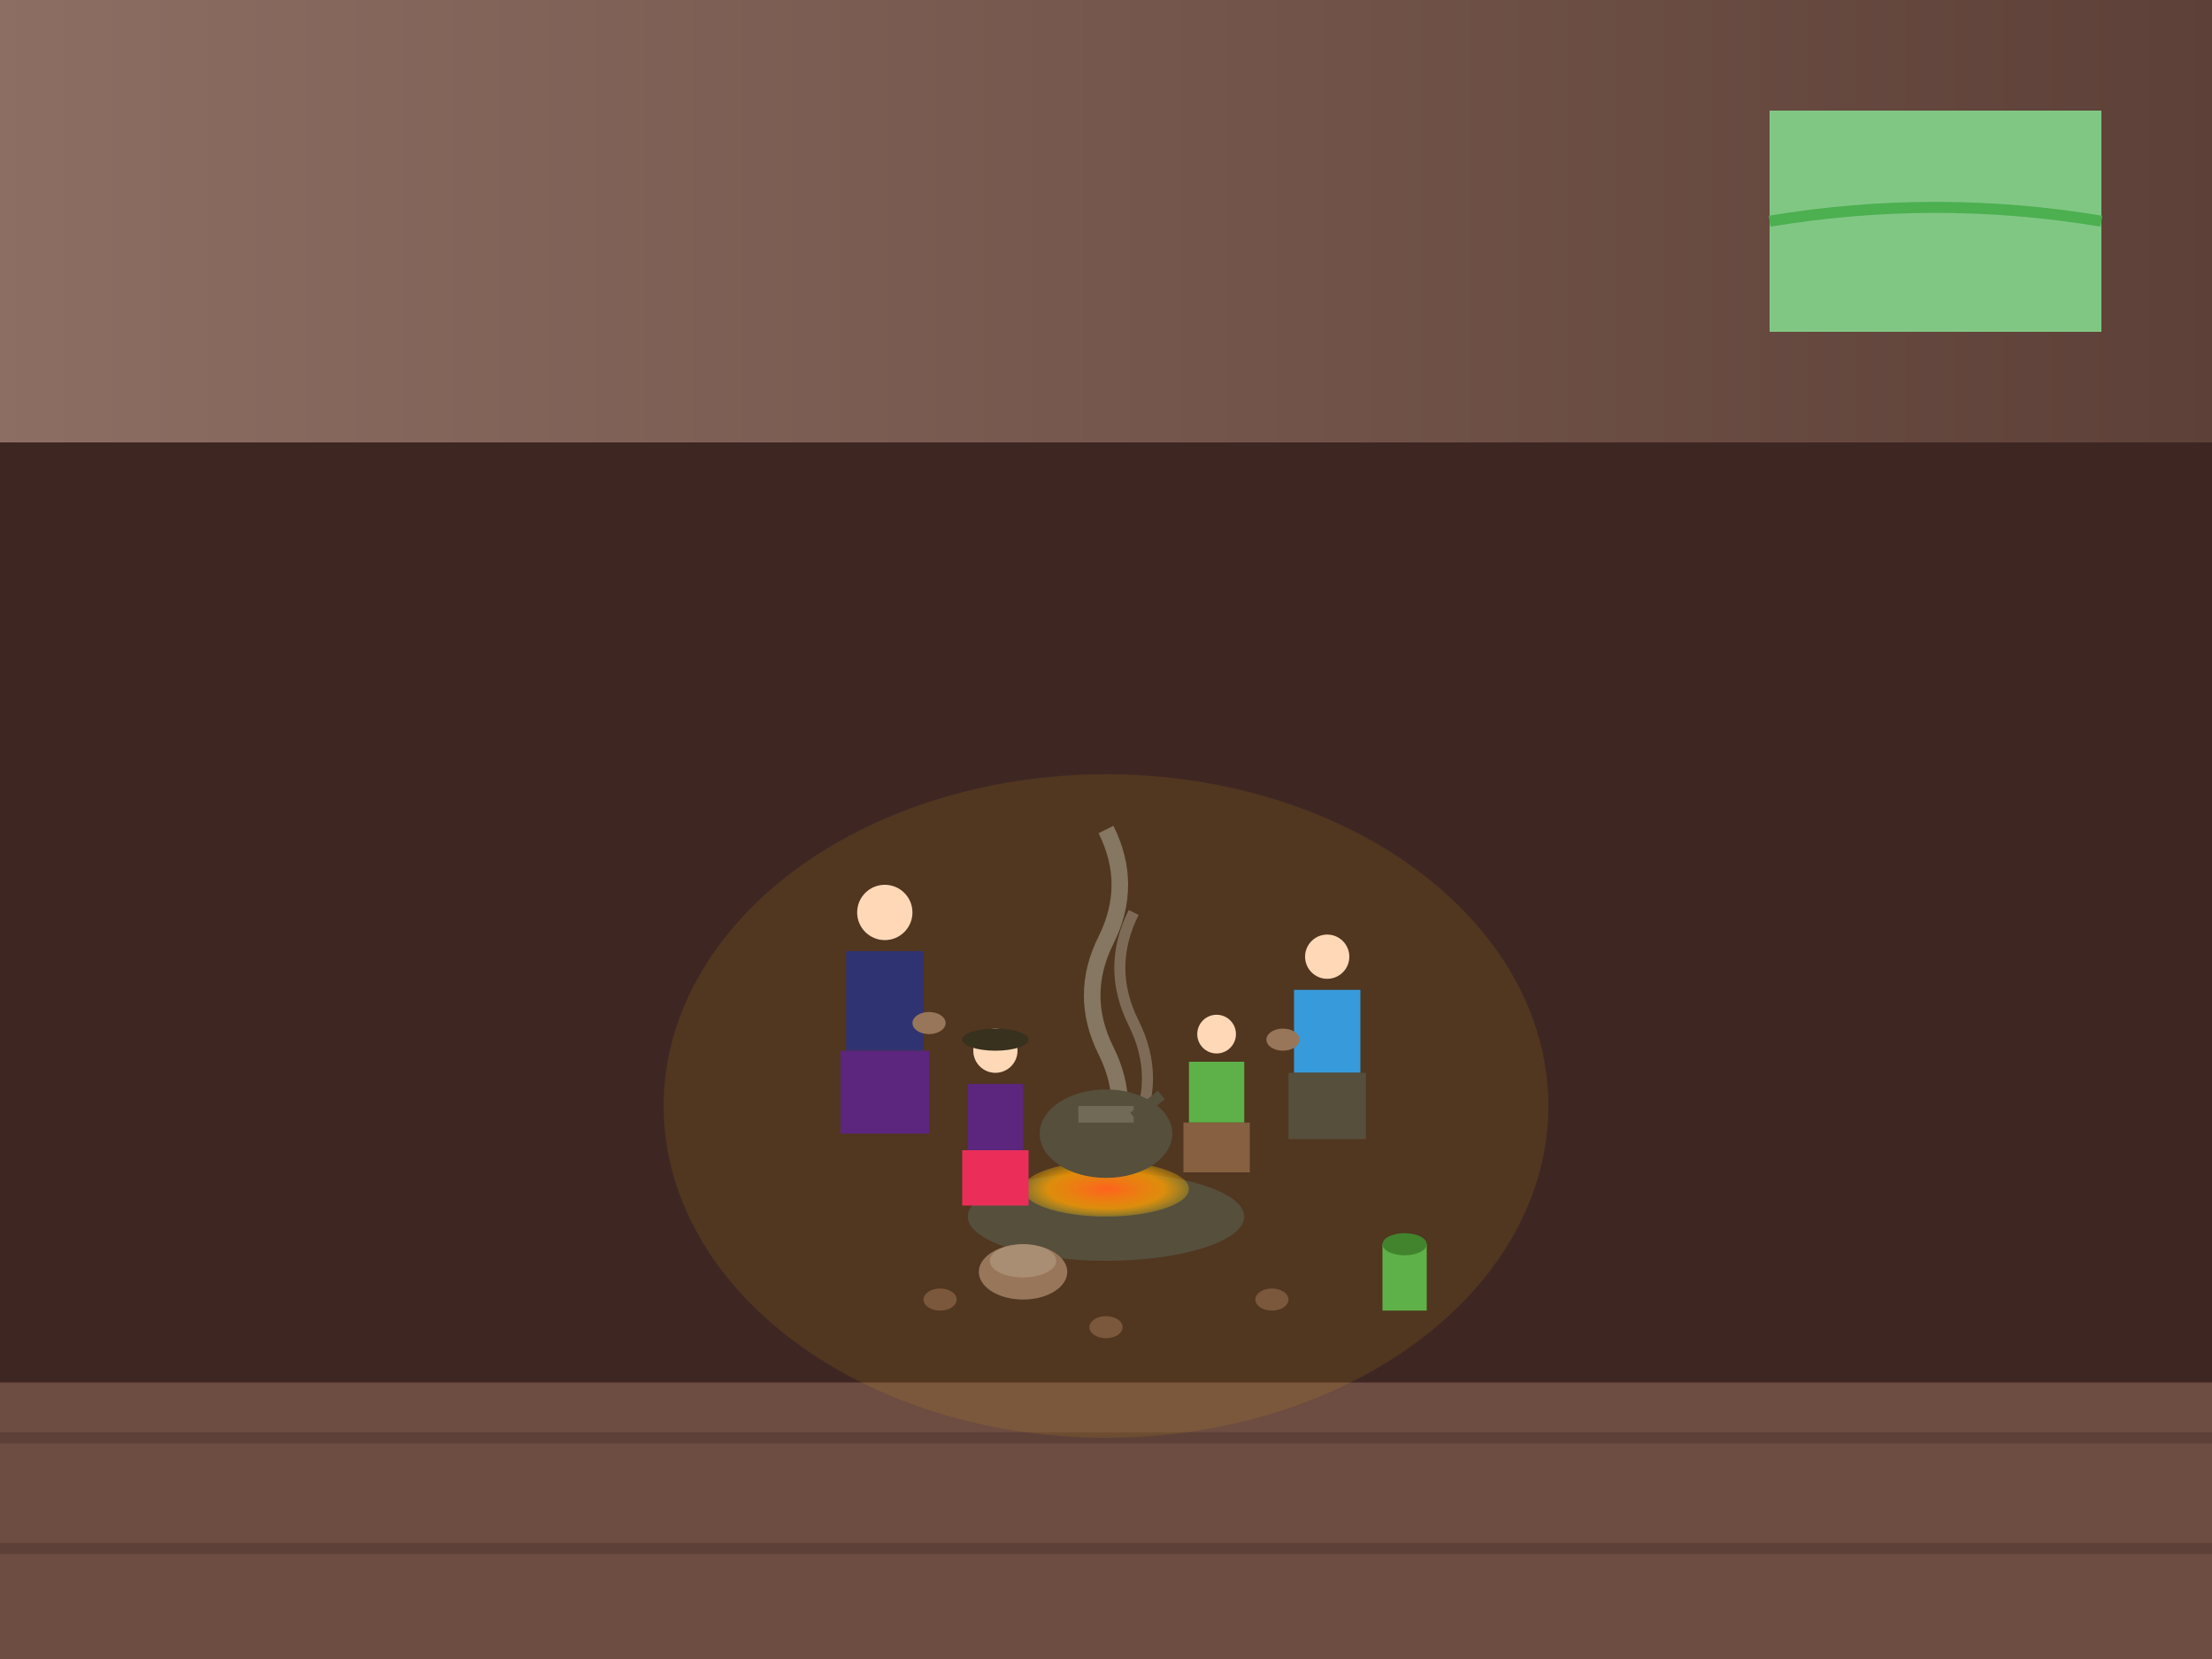 <svg viewBox="0 0 400 300" xmlns="http://www.w3.org/2000/svg">
  <defs>
    <linearGradient id="woodGradient" x1="0%" y1="0%" x2="100%" y2="0%">
      <stop offset="0%" style="stop-color:#8D6E63;stop-opacity:1" />
      <stop offset="100%" style="stop-color:#5D4037;stop-opacity:1" />
    </linearGradient>
    <radialGradient id="fireGradient" cx="50%" cy="50%" r="50%">
      <stop offset="0%" style="stop-color:#FF5722;stop-opacity:1" />
      <stop offset="70%" style="stop-color:#FF9800;stop-opacity:0.8" />
      <stop offset="100%" style="stop-color:#FFC107;stop-opacity:0.3" />
    </radialGradient>
  </defs>
  
  <!-- Interior background -->
  <rect width="400" height="300" fill="#3E2723"/>
  
  <!-- Wooden house structure -->
  <rect x="0" y="0" width="400" height="80" fill="url(#woodGradient)"/>
  <rect x="0" y="250" width="400" height="50" fill="#6D4C41"/>
  
  <!-- Window showing mountains outside -->
  <rect x="320" y="20" width="60" height="40" fill="#81C784"/>
  <path d="M320,40 Q350,35 380,40" stroke="#4CAF50" stroke-width="2" fill="none"/>
  
  <!-- Fire pit in center -->
  <ellipse cx="200" cy="220" rx="25" ry="8" fill="#424242"/>
  <ellipse cx="200" cy="215" rx="15" ry="5" fill="url(#fireGradient)"/>
  
  <!-- Smoke rising -->
  <path d="M200,210 Q205,200 200,190 Q195,180 200,170 Q205,160 200,150" stroke="#9E9E9E" stroke-width="3" fill="none" opacity="0.6"/>
  <path d="M205,205 Q210,195 205,185 Q200,175 205,165" stroke="#BDBDBD" stroke-width="2" fill="none" opacity="0.4"/>
  
  <!-- Tea kettle on fire -->
  <ellipse cx="200" cy="205" rx="12" ry="8" fill="#424242"/>
  <rect x="195" y="200" width="10" height="3" fill="#616161"/>
  <line x1="205" y1="202" x2="210" y2="198" stroke="#424242" stroke-width="2"/>
  
  <!-- People sitting around fire -->
  <!-- Local person 1 -->
  <g transform="translate(160,180)">
    <circle cx="0" cy="-15" r="5" fill="#FFDBCB"/>
    <rect x="-7" y="-8" width="14" height="18" fill="#1A237E"/>
    <rect x="-8" y="10" width="16" height="15" fill="#4A148C"/>
    <!-- Tea cup -->
    <ellipse cx="8" cy="5" rx="3" ry="2" fill="#8D6E63"/>
  </g>
  
  <!-- Tourist 1 -->
  <g transform="translate(240,185)">
    <circle cx="0" cy="-12" r="4" fill="#FFDBCB"/>
    <rect x="-6" y="-6" width="12" height="15" fill="#2196F3"/>
    <rect x="-7" y="9" width="14" height="12" fill="#424242"/>
    <!-- Tea cup -->
    <ellipse cx="-8" cy="3" rx="3" ry="2" fill="#8D6E63"/>
  </g>
  
  <!-- Local person 2 -->
  <g transform="translate(180,200)">
    <circle cx="0" cy="-10" r="4" fill="#FFDBCB"/>
    <rect x="-5" y="-4" width="10" height="12" fill="#4A148C"/>
    <rect x="-6" y="8" width="12" height="10" fill="#E91E63"/>
    <!-- Traditional headwrap -->
    <ellipse cx="0" cy="-12" rx="6" ry="2" fill="#212121"/>
  </g>
  
  <!-- Tourist 2 -->
  <g transform="translate(220,195)">
    <circle cx="0" cy="-8" r="3.5" fill="#FFDBCB"/>
    <rect x="-5" y="-3" width="10" height="11" fill="#4CAF50"/>
    <rect x="-6" y="8" width="12" height="9" fill="#795548"/>
  </g>
  
  <!-- Tea set and accessories -->
  <!-- Tea pot -->
  <ellipse cx="185" cy="230" rx="8" ry="5" fill="#8D6E63"/>
  <ellipse cx="185" cy="228" rx="6" ry="3" fill="#A1887F"/>
  
  <!-- Tea cups -->
  <ellipse cx="170" cy="235" rx="3" ry="2" fill="#6D4C41"/>
  <ellipse cx="200" cy="240" rx="3" ry="2" fill="#6D4C41"/>
  <ellipse cx="230" cy="235" rx="3" ry="2" fill="#6D4C41"/>
  
  <!-- Tea leaves container -->
  <rect x="250" y="225" width="8" height="12" fill="#4CAF50"/>
  <ellipse cx="254" cy="225" rx="4" ry="2" fill="#2E7D32"/>
  
  <!-- Wooden floor planks -->
  <line x1="0" y1="260" x2="400" y2="260" stroke="#5D4037" stroke-width="2"/>
  <line x1="0" y1="280" x2="400" y2="280" stroke="#5D4037" stroke-width="2"/>
  
  <!-- Warm lighting effect -->
  <ellipse cx="200" cy="200" rx="80" ry="60" fill="#FFC107" opacity="0.1"/>
</svg>